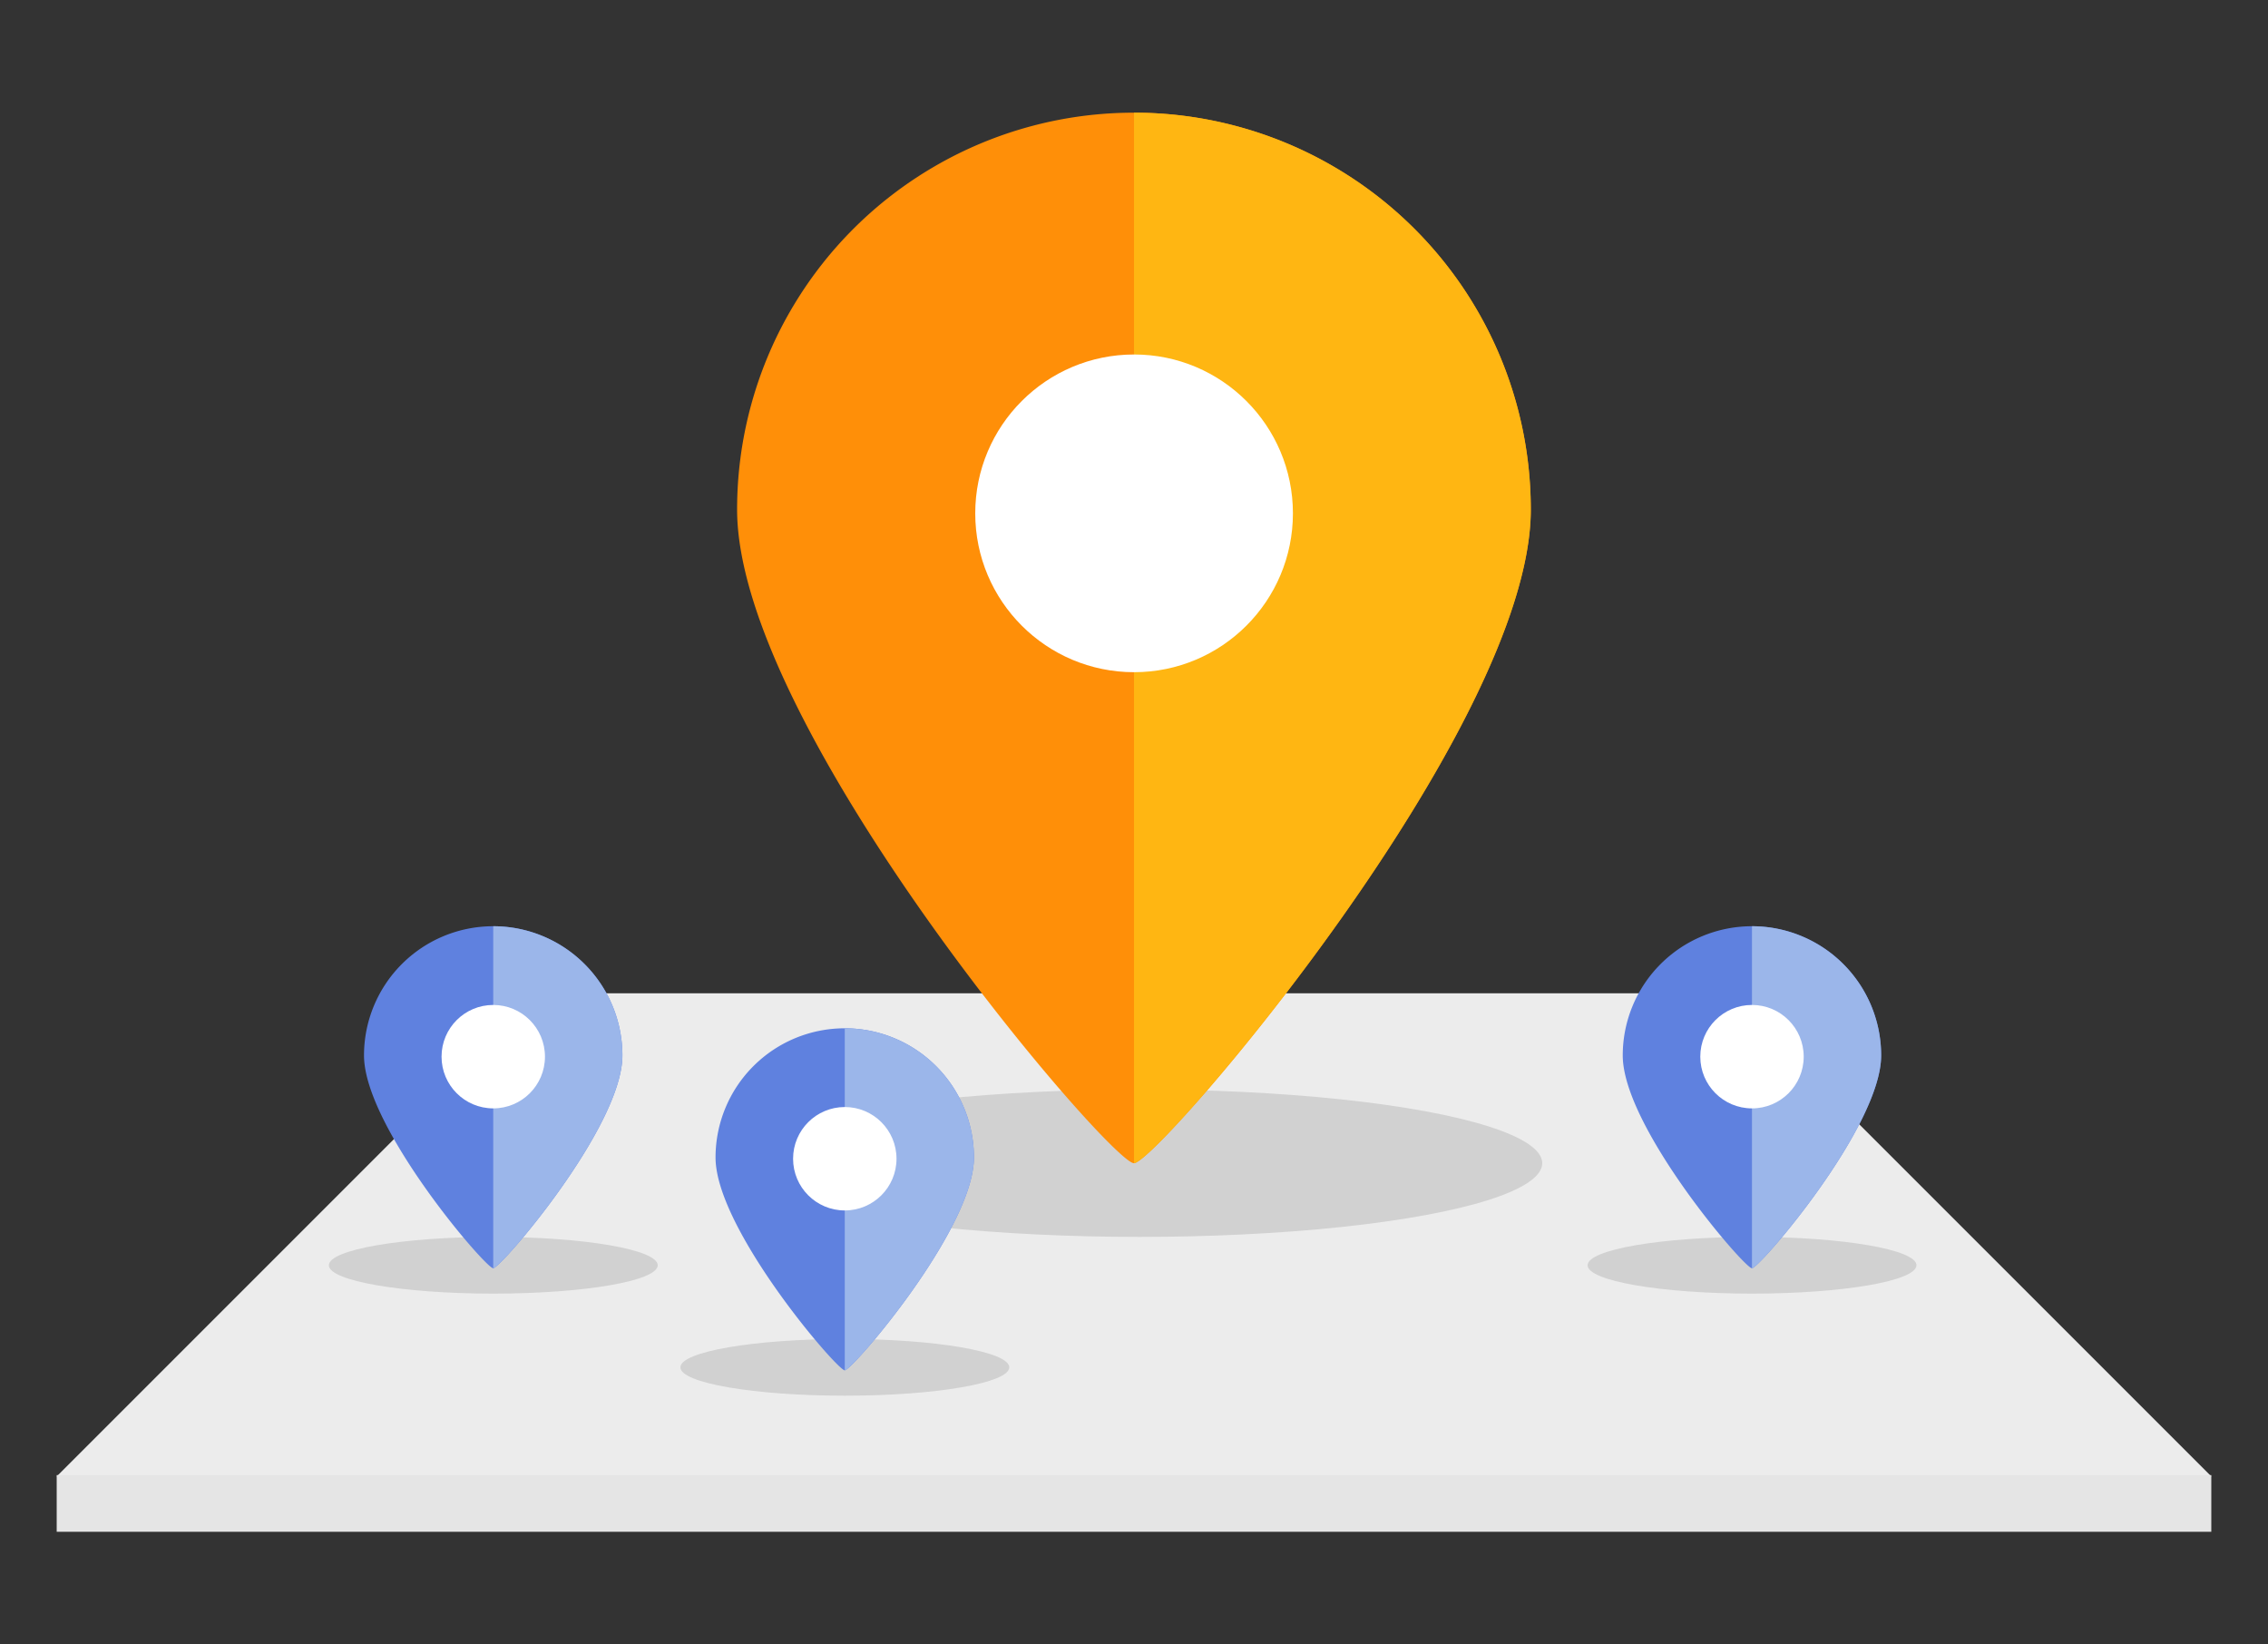 <svg xmlns="http://www.w3.org/2000/svg" width="200" height="145" viewBox="0 0 200 145">
  <rect x="0" y="0" width="200" height="145" fill="#333333" stroke="none"/>
  <g id="icon" transform="translate(-338 -783)">
    <rect id="Rectangle_1616" data-name="Rectangle 1616" width="200" height="145" transform="translate(338 783)" fill="none"/>
    <path id="Path_1527" data-name="Path 1527" d="M486.4,874.519H387.7l-42.6,42.6H535.107L495.95,877.963l-3.444-3.444H486.98" transform="translate(-2.102 -3.935)" fill="#ececec"/>
    <ellipse id="Ellipse_206" data-name="Ellipse 206" cx="35.5" cy="6.5" rx="35.5" ry="6.5" transform="translate(403 879.065)" fill="#d1d1d1"/>
    <path id="Path_1525" data-name="Path 1525" d="M1038.987-1231.006c0,19.327-32.935,57.637-34.993,57.637S969-1211.679,969-1231.006A34.993,34.993,0,0,1,1003.994-1266,34.993,34.993,0,0,1,1038.987-1231.006Z" transform="translate(-566 2058.935)" fill="#ff8f08"/>
    <path id="Path_1526" data-name="Path 1526" d="M986-1266a34.993,34.993,0,0,1,34.994,34.994c0,19.327-32.935,57.637-34.994,57.637" transform="translate(-548 2058.935)" fill="#ffb612"/>
    <ellipse id="Ellipse_205" data-name="Ellipse 205" cx="14.007" cy="14.007" rx="14.007" ry="14.007" transform="translate(424 814.257)" fill="#fff"/>
    <rect id="Rectangle_3513" data-name="Rectangle 3513" width="190" height="5" transform="translate(343 913.065)" fill="#e5e5e5"/>
    <g id="Group_6226" data-name="Group 6226" transform="translate(2 30.065)">
      <ellipse id="Ellipse_208" data-name="Ellipse 208" cx="14.5" cy="2.5" rx="14.5" ry="2.5" transform="translate(476 862)" fill="#d1d1d1"/>
      <path id="Path_1528" data-name="Path 1528" d="M991.786-1254.607c0,6.292-10.723,18.765-11.393,18.765S969-1248.314,969-1254.607A11.393,11.393,0,0,1,980.393-1266,11.393,11.393,0,0,1,991.786-1254.607Z" transform="translate(-489.901 2100.605)" fill="#5f81df"/>
      <path id="Path_1529" data-name="Path 1529" d="M986-1266a11.393,11.393,0,0,1,11.393,11.393c0,6.292-10.723,18.765-11.393,18.765" transform="translate(-495.505 2100.605)" fill="#9bb6ea"/>
      <ellipse id="Ellipse_207" data-name="Ellipse 207" cx="4.56" cy="4.56" rx="4.56" ry="4.56" transform="translate(485.937 841.547)" fill="#fff"/>
    </g>
    <g id="Group_6227" data-name="Group 6227" transform="translate(-109 30.065)">
      <ellipse id="Ellipse_208-2" data-name="Ellipse 208" cx="14.5" cy="2.5" rx="14.5" ry="2.5" transform="translate(476 862)" fill="#d1d1d1"/>
      <path id="Path_1528-2" data-name="Path 1528" d="M991.786-1254.607c0,6.292-10.723,18.765-11.393,18.765S969-1248.314,969-1254.607A11.393,11.393,0,0,1,980.393-1266,11.393,11.393,0,0,1,991.786-1254.607Z" transform="translate(-489.901 2100.605)" fill="#5f81df"/>
      <path id="Path_1529-2" data-name="Path 1529" d="M986-1266a11.393,11.393,0,0,1,11.393,11.393c0,6.292-10.723,18.765-11.393,18.765" transform="translate(-495.505 2100.605)" fill="#9bb6ea"/>
      <ellipse id="Ellipse_207-2" data-name="Ellipse 207" cx="4.56" cy="4.56" rx="4.56" ry="4.56" transform="translate(485.937 841.547)" fill="#fff"/>
    </g>
    <g id="Group_6228" data-name="Group 6228" transform="translate(-78 39.065)">
      <ellipse id="Ellipse_208-3" data-name="Ellipse 208" cx="14.5" cy="2.5" rx="14.5" ry="2.5" transform="translate(476 862)" fill="#d1d1d1"/>
      <path id="Path_1528-3" data-name="Path 1528" d="M991.786-1254.607c0,6.292-10.723,18.765-11.393,18.765S969-1248.314,969-1254.607A11.393,11.393,0,0,1,980.393-1266,11.393,11.393,0,0,1,991.786-1254.607Z" transform="translate(-489.901 2100.605)" fill="#5f81df"/>
      <path id="Path_1529-3" data-name="Path 1529" d="M986-1266a11.393,11.393,0,0,1,11.393,11.393c0,6.292-10.723,18.765-11.393,18.765" transform="translate(-495.505 2100.605)" fill="#9bb6ea"/>
      <ellipse id="Ellipse_207-3" data-name="Ellipse 207" cx="4.56" cy="4.56" rx="4.56" ry="4.56" transform="translate(485.937 841.547)" fill="#fff"/>
    </g>
  </g>
</svg>
